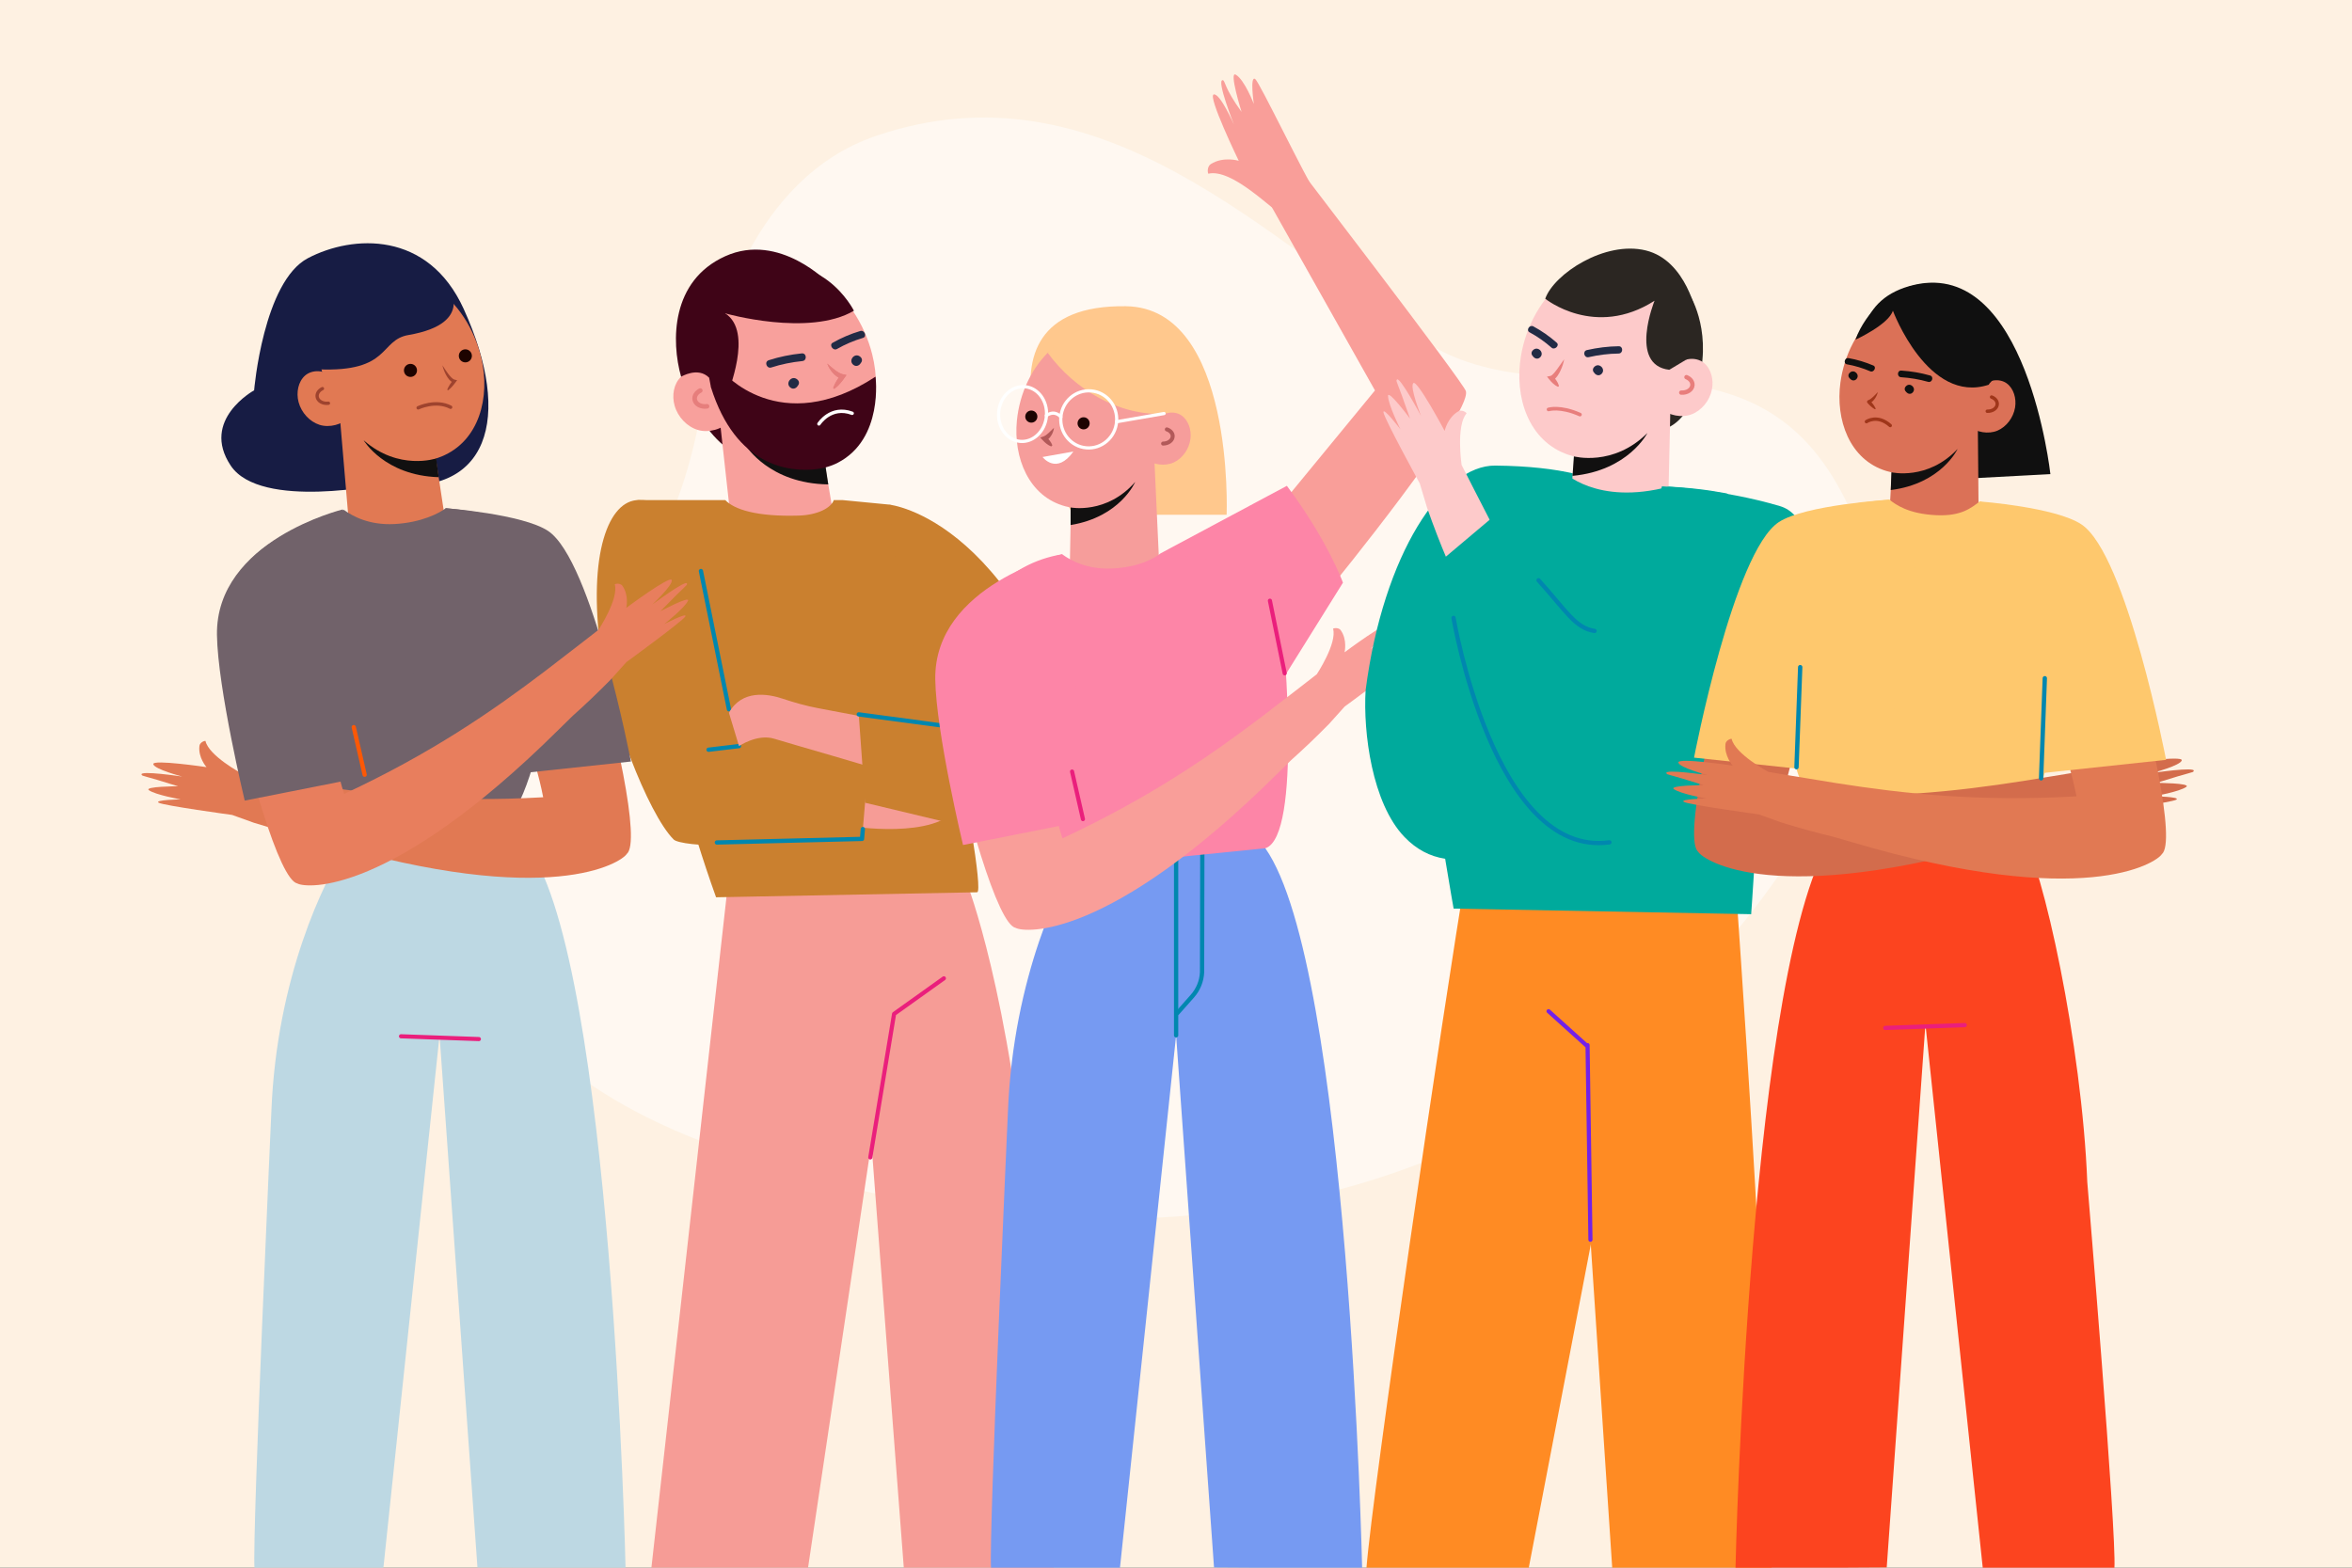 <?xml version="1.0" encoding="utf-8"?>
<!-- Generator: Adobe Illustrator 27.5.0, SVG Export Plug-In . SVG Version: 6.00 Build 0)  -->
<svg version="1.1" xmlns="http://www.w3.org/2000/svg" xmlns:xlink="http://www.w3.org/1999/xlink" x="0px" y="0px"
	 viewBox="0 0 750 500" style="enable-background:new 0 0 750 500;" xml:space="preserve">
<rect x="0" y="0" width="750" height="500" fill="#333333" stroke="none"/>
<g id="BACKGROUND">
	<rect x="0" y="-0.001" style="fill:#FEF1E2;" width="750" height="500"/>
</g>
<g id="OBJECTS">
	<path id="XMLID_126_" style="opacity:0.51;fill:#FFFFFF;" d="M227.061,112.373c-0.311,1.51-0.635,3.007-1.014,4.501
		c-3.171,12.511-4.17,57.93-48.174,99.647c-43.176,40.933-48.406,110.488,44.987,147.183
		c93.394,36.694,233.638,45.138,324.455-59.136c40.632-46.653,67.391-103.042,37.149-152.373
		c-31.276-51.018-89.451-17.276-130.063-43.195C404.119,76.91,351.154,18.874,279.307,43.348
		C239.504,56.907,228.632,104.74,227.061,112.373z"/>
	<g>
		<g>
			<path style="fill:#F69C96;" d="M308.377,281.815c0,0,13.604,34.376,20.126,107.749c5.676,63.854,7.511,110.637,7.511,110.637
				h-47.798l-16.648-218.386H308.377z"/>
			<g>
				<polygon style="fill:#F69C96;" points="232.138,281.815 207.697,500.202 257.637,500.202 278.454,360.718 295.72,281.815 				
					"/>
				
					<polyline style="fill:none;stroke:#EA1F7C;stroke-width:1.318;stroke-linecap:round;stroke-linejoin:round;stroke-miterlimit:10;" points="
					277.517,369.153 285.103,323.369 300.98,312.028 				"/>
			</g>
		</g>
		<g>
			<g>
				<g>
					<g>
						<g>
							<g>
								<path style="fill:#3F0417;" d="M223.034,132.742c0,0,5.28,9.62,13.251,12.706c-0.24-0.576-3.916-18.862-3.916-18.862
									L223.034,132.742z"/>
								<g>
									<g>
										<g>
											<g>
												<g>
													<path style="fill:#F8A09C;" d="M232.802,85.671c-1.822,1.001-3.528,2.301-5.067,3.93
														c-13.758,14.565-3.339,41.054,10.161,52.585c7.473,6.382,18.073,9.005,27.033,5.142
														c13.105-5.649,16.557-20.968,13.202-34.299c-2.501-9.933-8.511-19.138-17.008-24.639
														C252.637,82.895,241.42,80.935,232.802,85.671z"/>
												</g>
											</g>
											<g>
												<g>
													<path style="fill:#F8A09C;" d="M232.726,134.299c-2.404,2.625-6.755,3.85-10.192,2.826
														c-3.437-1.024-6.367-4.08-7.415-7.734c-0.94-3.278-0.273-7.089,2.071-9.232c2.344-2.143,6.733-2.227,8.941,0.313
														L232.726,134.299z"/>
												</g>
											</g>
											<g>
												<g>
													<path style="fill:#F8A09C;" d="M233.332,168.41l-4.721-42.74l30.452-0.849l7.05,41.41
														C262.052,166.975,240.188,167.403,233.332,168.41z"/>
												</g>
											</g>
											<g>
												<g>
													<path style="fill:#111010;" d="M264.115,154.495l-0.978-6.487c0,0-12.906,4.652-25.241-5.822
														C237.896,142.186,245.28,154.267,264.115,154.495z"/>
												</g>
											</g>
										</g>
										<g>
											<g>
												<path id="XMLID_121_" style="fill:#222B45;" d="M253.3,122.094c-0.042-0.017-0.084-0.034-0.125-0.051
													c-0.891-0.599-2.008,0.668-1.108,1.272c1.695,1.139,3.815-1.079,2.048-2.385c-1.722-1.272-3.768,1.263-2.116,2.646
													c1.652,1.383,3.769-1.436,1.807-2.483c-1.986-1.06-3.037,2.15-0.82,2.659
													C254.045,123.995,254.358,122.337,253.3,122.094L253.3,122.094z"/>
											</g>
											<g>
												<path id="XMLID_120_" style="fill:#222B45;" d="M273.385,114.855c-0.042-0.017-0.084-0.034-0.125-0.051
													c-0.891-0.599-2.008,0.668-1.108,1.272c1.695,1.139,3.815-1.08,2.048-2.385c-1.722-1.272-3.768,1.264-2.116,2.646
													c1.652,1.383,3.769-1.437,1.807-2.483c-1.986-1.06-3.038,2.15-0.82,2.659
													C274.13,116.755,274.442,115.097,273.385,114.855L273.385,114.855z"/>
											</g>
											<g>
												<path id="XMLID_119_" style="fill:#222B45;" d="M255.66,112.711c-3.55,0.358-7.129,1.079-10.526,2.177
													c-1.503,0.486-0.683,2.799,0.822,2.313c3.204-1.035,6.554-1.705,9.904-2.043
													C257.428,114.999,257.237,112.552,255.66,112.711L255.66,112.711z"/>
												<path id="XMLID_118_" style="fill:#222B45;" d="M265.51,109.324c2.744-1.558,5.734-2.851,8.825-3.759
													c1.368-0.402,2.211,1.806,0.841,2.208c-2.916,0.857-5.711,2.071-8.3,3.541
													C265.664,112.003,264.291,110.016,265.51,109.324L265.51,109.324z"/>
											</g>
										</g>
										<path style="fill:none;stroke:#E67E7C;stroke-width:1.461;stroke-linecap:round;stroke-miterlimit:10;" d="
											M225.466,129.587c-1.952,0.294-3.718-0.687-3.945-2.192c-0.17-1.129,0.574-2.231,1.78-2.836"/>
									</g>
								</g>
								<path style="fill:#3F0417;" d="M259.696,149.697c-8.013,0.777-25.051-0.833-32.991-26.187l3.673-5.048
									c0,0,18.14,21.772,48.804,1.677c0,0,2.655,19.806-11.987,27.425C264.873,148.772,262.3,149.445,259.696,149.697z"/>
								<path style="fill:#3F0417;" d="M231.262,99.947c0,0,14.493-18.214,33.02-9.574c0,0-15.658-16.479-33.012-8.655
									c-17.354,7.824-17.279,27.143-14.08,38.44c0,0,5.38-3.295,8.941,0.313l0.573,3.038c0,0,5.641,2.926,5.401,2.35
									C231.865,125.283,240.433,105.917,231.262,99.947z"/>
								<path style="fill:#3F0417;" d="M231.262,99.947c0,0,26.685,7.602,41.036-0.841c0,0-10.647-21.399-33.811-12.195
									C218.053,95.029,231.262,99.947,231.262,99.947z"/>
							</g>
						</g>
						<g>
							<g>
								<g>
									<path style="fill:#E67E7C;" d="M265.733,123.638c0.251-0.755,0.603-1.434,0.993-2.087c0.384-0.657,0.826-1.271,1.284-1.874
										l0.437,1.185c-1.277-0.376-2.199-1.164-2.944-2.018c-0.744-0.86-1.336-1.821-1.724-2.873
										c0.846,0.727,1.65,1.44,2.482,2.067c0.425,0.298,0.829,0.614,1.266,0.836c0.426,0.233,0.854,0.43,1.271,0.512l1.116,0.221
										l-0.679,0.965c-0.436,0.619-0.888,1.226-1.398,1.791c-0.504,0.569-1.045,1.111-1.689,1.578
										c-0.121,0.088-0.289,0.061-0.377-0.06C265.718,123.809,265.707,123.717,265.733,123.638z"/>
								</g>
								<g>
									<path style="fill:#E67E7C;" d="M265.733,123.638c0.251-0.755,0.603-1.434,0.993-2.087c0.384-0.657,0.826-1.271,1.284-1.874
										l0.437,1.185c-1.277-0.376-2.199-1.164-2.944-2.018c-0.744-0.86-1.336-1.821-1.724-2.873
										c0.846,0.727,1.65,1.44,2.482,2.067c0.425,0.298,0.829,0.614,1.266,0.836c0.426,0.233,0.854,0.43,1.271,0.512l1.116,0.221
										l-0.679,0.965c-0.436,0.619-0.888,1.226-1.398,1.791c-0.504,0.569-1.045,1.111-1.689,1.578
										c-0.121,0.088-0.289,0.061-0.377-0.06C265.718,123.809,265.707,123.717,265.733,123.638z"/>
								</g>
							</g>
						</g>
					</g>
				</g>
				<path style="fill:none;stroke:#FFFFFF;stroke-width:1.09;stroke-linecap:round;stroke-miterlimit:10;" d="M261.136,135.204
					c0,0,3.763-5.943,10.599-3.39"/>
			</g>
			<g>
				<g>
					<path style="fill:#CA802F;" d="M283.667,160.947l-15.037-1.452h-2.762c-0.781,2.425-5.061,4.759-11.111,4.945
						c-13.576,0.416-20.667-1.984-23.484-4.945h-27.589c-1.885,0-3.363,1.539-3.317,3.423
						c0.398,16.353,10.715,75.321,27.974,123.261l83.281-1.598C315.079,283.335,291.259,162.609,283.667,160.947z"/>
				</g>
				<g>
					<path style="fill:#F69C96;" d="M270.954,263.476c0,0,27.606,4.494,34.668-6.206l-24.203-6.975l-7.308-2.655L270.954,263.476z"
						/>
					<path style="fill:#CA802F;" d="M219.851,170.643c1.993,16.942,10.943,54.809,19.203,77.292
						c1.956,5.324,16.223,5.301,12.605,9.67l1.014,5.409c-7.115,8.592-35.496,7.099-37.862,4.733
						c-8.236-8.236-20.641-40.893-23.229-60.054c-4.23-31.32,2.588-48.197,12.037-48.197l0,0
						C211.919,159.495,218.881,162.399,219.851,170.643z"/>
					<polygon style="fill:#CA802F;" points="225.938,269.187 274.741,269.187 277.039,241.989 241.31,233.083 225.938,239.116 					
						"/>
					
						<line style="fill:none;stroke:#0087AF;stroke-width:1.361;stroke-linecap:round;stroke-linejoin:round;stroke-miterlimit:10;" x1="232.442" y1="226.21" x2="223.512" y2="182.122"/>
					
						<line style="fill:none;stroke:#0087AF;stroke-width:1.361;stroke-linecap:round;stroke-linejoin:round;stroke-miterlimit:10;" x1="235.654" y1="237.962" x2="225.938" y2="239.116"/>
					
						<polyline style="fill:none;stroke:#0087AF;stroke-width:1.361;stroke-linecap:round;stroke-linejoin:round;stroke-miterlimit:10;" points="
						228.588,268.703 274.879,267.559 275.145,264.413 					"/>
				</g>
				<g>
					<g>
						<path style="fill:#CA802F;" d="M283.666,160.947c-0.724,0.013,43.604,3.607,66.029,94.292
							c4.962,20.066-25.652,12.321-25.652,12.321l-35.755-67.287L283.666,160.947z"/>
					</g>
					<g>
						<path style="fill:#F69C96;" d="M279.917,229.474l-19.095-3.619c-3.802-0.72-7.528-1.772-11.198-3
							c-4.864-1.628-13.088-2.963-17.182,4.489l3.213,10.618c0,0,5.863-4.027,11.272-2.337c4.294,1.342,34.47,9.943,34.493,10.27
							C281.443,246.222,279.917,229.474,279.917,229.474z"/>
						<polygon style="fill:#CA802F;" points="324.043,267.559 275.853,256.026 273.836,227.844 327.76,235.073 						"/>
						
							<line style="fill:none;stroke:#0087AF;stroke-width:1.361;stroke-linecap:round;stroke-linejoin:round;stroke-miterlimit:10;" x1="273.836" y1="227.844" x2="327.76" y2="235.073"/>
					</g>
				</g>
			</g>
		</g>
	</g>
	<g>
		<g>
			<path style="fill:#769AF2;" d="M345.157,264.553l-0.09,5.982c-6.719,10.198-21.973,41.048-23.653,83.898
				c0,0-6.139,134.903-5.395,145.768h41.097l17.922-169.994l12.088,169.717l47.231,0.278c0,0-4.209-191.718-30.864-229.647
				l-0.562-6.001H345.157z"/>
			
				<line style="fill:none;stroke:#0087AF;stroke-width:1.361;stroke-linecap:round;stroke-linejoin:round;stroke-miterlimit:10;" x1="375.037" y1="330.207" x2="375.037" y2="270.535"/>
			
				<path style="fill:none;stroke:#0087AF;stroke-width:1.361;stroke-linecap:round;stroke-linejoin:round;stroke-miterlimit:10;" d="
				M383.397,270.535l-0.088,39.592c-0.134,2.806-1.223,5.482-3.087,7.583l-4.813,5.426"/>
		</g>
		<g>
			<g>
				<g>
					<path style="fill:#FFC88D;" d="M342.217,164.173h48.931c0,0,2.636-66.043-32.125-66.505
						C302.309,96.914,342.217,164.173,342.217,164.173z"/>
					<g>
						<g>
							<g>
								<g>
									<path style="fill:#F69D9B;" d="M359.09,105.287c1.668,0.614,3.275,1.496,4.784,2.677
										c13.487,10.558,8.056,34.279-1.887,45.746c-5.503,6.348-14.13,9.915-22.197,7.792
										c-11.798-3.105-16.669-15.615-15.532-27.311c0.848-8.715,4.755-17.262,11.237-22.996
										C341.969,105.469,351.202,102.382,359.09,105.287z"/>
								</g>
							</g>
							<g>
								<g>
									<path style="fill:#F69D9B;" d="M365.352,146.384c2.367,1.913,6.201,2.393,8.976,1.089c2.775-1.304,4.862-4.26,5.282-7.482
										c0.376-2.891-0.673-6.027-2.927-7.54c-2.254-1.513-5.975-1.025-7.518,1.404L365.352,146.384z"/>
								</g>
							</g>
							<g>
								<g>
									<path style="fill:#F69D9B;" d="M367.731,138.566l1.882,40.753c0.464,7.52-5.008,14.1-12.486,15.016l0,0
										c-8.637,1.057-16.195-5.81-15.969-14.508l0.723-38.097L367.731,138.566z"/>
								</g>
							</g>
							<g>
								<g>
									<path style="fill:#111010;" d="M341.393,167.456v-5.608c0,0,11.503,2.287,20.594-8.139
										C361.987,153.71,357.285,164.863,341.393,167.456z"/>
								</g>
							</g>
							<path style="fill:#FFC88D;" d="M371.53,131.986c-14.59,0.738-28.836-7.656-37.438-19.463c0,0,11.192-14.464,27.493-9.73
								C378.295,107.644,371.53,131.986,371.53,131.986z"/>
							<path style="fill:none;stroke:#B25959;stroke-width:1.275;stroke-linecap:round;stroke-miterlimit:10;" d="M370.889,141.475
								c1.687,0,3.055-1.055,3.055-2.356c0-0.976-0.77-1.813-1.866-2.171"/>
							<g>
								<g>
									<path style="fill:#B25959;" d="M335.202,142.394c-0.56-0.209-1.027-0.509-1.46-0.843c-0.439-0.328-0.826-0.709-1.198-1.104
										l-0.837-0.889l1.099-0.382c0.509-0.177,1.067-0.624,1.606-1.114c0.541-0.5,1.073-1.058,1.673-1.624
										c-0.085,0.827-0.363,1.604-0.78,2.327c-0.418,0.719-0.99,1.414-1.918,1.857l0.262-1.271
										c0.392,0.375,0.77,0.765,1.095,1.206c0.331,0.436,0.628,0.906,0.832,1.467L335.202,142.394z"/>
								</g>
							</g>
							<g>
								<path style="fill:#1D0300;" d="M326.931,132.79c-0.043,1.067,0.787,1.967,1.854,2.009c1.067,0.043,1.966-0.787,2.009-1.854
									c0.043-1.067-0.787-1.966-1.854-2.009C327.874,130.893,326.974,131.723,326.931,132.79z"/>
								<path style="fill:#1D0300;" d="M343.604,134.935c-0.043,1.067,0.787,1.966,1.854,2.009c1.067,0.043,1.966-0.787,2.009-1.854
									c0.043-1.067-0.787-1.966-1.854-2.009C344.547,133.038,343.647,133.868,343.604,134.935z"/>
							</g>
						</g>
						<g>
							<g>
								
									<path style="fill:none;stroke:#FFFFFF;stroke-width:1.02;stroke-linecap:round;stroke-linejoin:round;stroke-miterlimit:10;" d="
									M338.285,133.001c-0.426,5.015,3.206,9.419,8.113,9.836c4.907,0.417,9.231-3.31,9.658-8.324
									c0.426-5.015-3.206-9.419-8.113-9.836C343.036,124.259,338.712,127.986,338.285,133.001z"/>
								
									<ellipse transform="matrix(0.085 -0.996 0.996 0.085 166.992 445.582)" style="fill:none;stroke:#FFFFFF;stroke-width:1.02;stroke-linecap:round;stroke-linejoin:round;stroke-miterlimit:10;" cx="326.042" cy="131.892" rx="8.751" ry="7.642"/>
								
									<path style="fill:none;stroke:#FFFFFF;stroke-width:1.02;stroke-linecap:round;stroke-linejoin:round;stroke-miterlimit:10;" d="
									M338.285,133.001c0,0-1.771-2.436-4.629-0.461"/>
								
									<line style="fill:none;stroke:#FFFFFF;stroke-width:1.02;stroke-linecap:round;stroke-linejoin:round;stroke-miterlimit:10;" x1="356.056" y1="134.512" x2="371.193" y2="131.891"/>
							</g>
						</g>
					</g>
				</g>
				<path style="fill:#FFFFFF;" d="M342.288,144.004c-5.433,7.643-9.839,1.756-9.839,1.756L342.288,144.004z"/>
			</g>
			<g>
				<g>
					<g>
						<path style="fill:#F99E99;" d="M424.432,187.218c-4.308,6.394-12.86,8.31-19.484,4.365
							c-7.403-4.409-9.365-14.255-4.216-21.165l37.717-45.893l-37.75-67.088l10.934-7.18c0,0,55.111,71.775,55.809,74.505
							C469.34,132.19,424.432,187.218,424.432,187.218z"/>
						<g>
							<path style="fill:#F99E99;" d="M409.552,69.094c-4.038-2.229-16.63-15.455-24.26-13.696
								c-0.339-0.826-0.193-2.434,0.825-3.077c3.995-2.529,8.887-1.041,8.887-1.041s-10.009-20.68-7.974-21.148
								c2.034-0.469,6.441,9.583,6.441,9.583s-5.69-14.331-3.568-14.14c0.817,0.073,0.382,2.38,5.996,10.1
								c0,0-4.1-13.139-1.851-11.859c2.828,1.608,5.777,9.356,5.777,9.356s-1.348-9.11,0.425-7.971
								c1.292,0.83,15.627,30.723,20.015,37.637C418.59,64.607,409.942,69.765,409.552,69.094z"/>
						</g>
					</g>
				</g>
				<path style="fill:#FD85A7;" d="M370.104,176.475l35.636,45.441l22.497-36.075c0,0-4.698-13.173-17.881-30.893L370.104,176.475"
					/>
			</g>
			<g>
				<path style="fill:#FD85A7;" d="M316.269,189.289c5.653-6.839,13.728-11.08,22.439-12.512c2.724,2.021,8.101,4.947,16.103,4.526
					c8.565-0.451,13.274-3.243,15.293-4.827c8.126,0.717,16.208,2.009,24.176,3.926c10.11,2.224,17.327,12.324,14.889,22.385
					c0,0,6.164,63.982-5.677,67.748l-73.636,7.439c-13.99-5.957-17.751-77.567-17.751-77.567
					C311.327,196.745,313.349,192.821,316.269,189.289z"/>
				<path style="fill:#F99E99;" d="M330.494,218.201c1.807,17.983,4.246,36.387,8.287,49.185
					c27.852-12.994,47.118-26.319,63.978-39.107c4.332-3.316,8.317-6.392,11.353-8.743c0.963-0.748,1.926-1.497,2.883-2.24
					c0.001,0.001,0.001,0.002,0.002,0.003c1.823-1.416,2.897-2.254,2.897-2.255c0,0,6.533-9.862,5.188-14.532
					c0.633-0.313,1.9-0.278,2.451,0.5c2.165,3.055,1.221,7.03,1.221,7.03s14.042-10.473,14.502-8.875
					c0.46,1.598-6.258,7.85-6.258,7.85s11.181-8.355,11.128-6.655c-0.02,0.656,0,0-8.481,8.746c0,0,9.676-5.159,8.774-3.301
					c-1.131,2.334-7.547,7.397-7.547,7.397s7.529-3.9,6.717-2.43c-0.813,1.47-18.796,14.563-18.796,14.563l-4.987,5.551l0,0
					c-4.196,4.273-8.229,8.104-12.104,11.561l-4.58,4.49c-53.63,53.128-80.461,50.577-83.253,48.998
					c-5.675-1.138-15.904-35.863-23.674-72.891c-1.518-7.233,2.343-14.545,9.217-17.261c0.141-0.056,0.283-0.112,0.426-0.168
					C319.188,201.938,329.49,208.204,330.494,218.201z"/>
				<path style="fill:#FD85A7;" d="M338.708,176.776c0,0-40.913,9.751-40.473,39.907c0.247,16.952,8.851,52.82,8.851,52.82
					l40.217-7.961L338.708,176.776z"/>
				
					<line style="fill:none;stroke:#EA1F7C;stroke-width:1.318;stroke-linecap:round;stroke-linejoin:round;stroke-miterlimit:10;" x1="341.857" y1="246.076" x2="345.326" y2="261.25"/>
			</g>
			
				<line style="fill:none;stroke:#EA1F7C;stroke-width:1.318;stroke-linecap:round;stroke-linejoin:round;stroke-miterlimit:10;" x1="409.662" y1="214.747" x2="404.948" y2="191.583"/>
		</g>
	</g>
	<g>
		<g>
			<path style="fill:#FF8B23;" d="M489.38,272.699l-21.59,3.873c-7.685,45.56-30.185,199.272-32.068,223.63h51.732l24.799-129.215
				l-14.581-84.972C494.652,281.76,491.95,277.282,489.38,272.699z"/>
			<g>
				<path style="fill:#FF8B23;" d="M552.982,274.561c12.395,178.163,9.109,177.288,11.994,225.641h-50.865L501.894,315.91
					l-12.149-21.694l9.468-18.742L552.982,274.561z"/>
				<g>
					
						<line style="fill:none;stroke:#7321E8;stroke-width:1.318;stroke-linecap:round;stroke-linejoin:round;stroke-miterlimit:10;" x1="507.156" y1="395.398" x2="506.237" y2="333.324"/>
					
						<line style="fill:none;stroke:#7321E8;stroke-width:1.318;stroke-linecap:round;stroke-linejoin:round;stroke-miterlimit:10;" x1="505.915" y1="333.438" x2="493.798" y2="322.516"/>
				</g>
			</g>
		</g>
		<g>
			<g>
				<g>
					<path style="fill:#00AA9C;" d="M476.807,148.493c21.565,0.215,32.996,4.135,36.558,7.317c0,0-20.978,51.433-17.601,61.809
						c2.494,7.666,23.882-0.964,23.882-0.964l6.952,29.819c-16.88,10.259-34.667,19.998-50.574,25.501
						c-10.933,3.782-20.472,2.955-28.143-5c-10.409-10.796-13.218-33.491-12.418-46.814
						C441.13,176.498,460.156,148.327,476.807,148.493z"/>
				</g>
				<g>
					<path style="fill:#FDCACA;" d="M591.383,198.68c0.893-2.027-9.273,3.881-9.273,3.881c8.745-9.705,8.749-9.002,8.745-9.705
						c-0.009-1.824-11.663,7.568-11.663,7.568s6.954-6.963,6.398-8.657c-0.556-1.694-15.193,10.079-15.193,10.079
						s0.856-4.296-1.583-7.485c-0.621-0.812-1.981-0.8-2.646-0.44c1.625,4.952-4.99,15.776-4.99,15.776
						c0,0.001-1.119,0.941-3.016,2.53c-0.001-0.001-0.001-0.002-0.002-0.003c-0.997,0.834-1.999,1.674-3.002,2.514
						c-3.161,2.638-7.312,6.091-11.824,9.814c-5.258,4.3-10.755,8.661-16.65,13.063c2.29,7.371,4.529,14.761,6.858,22.115
						c4.823-4.597,9.887-9.694,15.197-15.354l4.733-4.991c4.017-3.856,8.189-8.12,12.518-12.863l0,0l5.126-6.143
						c0,0,18.758-14.735,19.571-16.342c0.813-1.607-7.102,2.867-7.102,2.867S590.262,201.226,591.383,198.68z"/>
				</g>
			</g>
			<g>
				<path style="fill:#2B2622;" d="M538.568,93.63c0,0,7.181,10.674,3.339,26.991c-4.492,19.081-15.332,16.541-15.332,16.541"/>
				<g>
					<g>
						<g>
							<g>
								<g>
									<g>
										<path style="fill:#FDCACA;" d="M525.786,84.214c1.802,0.807,3.516,1.906,5.099,3.33
											c14.145,12.726,6.325,38.603-5.566,50.557c-6.581,6.617-16.413,9.916-25.192,6.95
											c-12.84-4.337-17.288-18.572-15.14-31.448c1.601-9.595,6.581-18.771,14.2-24.633
											C506.797,83.116,517.264,80.396,525.786,84.214z"/>
									</g>
								</g>
								<g>
									<g>
										<path style="fill:#FDCACA;" d="M529.605,130.236c2.478,2.3,6.69,3.123,9.865,1.889c3.175-1.234,5.713-4.352,6.423-7.892
											c0.637-3.175-0.288-6.731-2.672-8.579c-2.384-1.848-6.544-1.589-8.439,0.985L529.605,130.236z"/>
									</g>
								</g>
								<g>
									<g>
										<path style="fill:#FDCACA;" d="M532.835,121.753l-1.009,45.309c-0.042,6.277-3.746,11.715-9.12,14.23
											c-1.792,0.838-3.769,1.352-5.858,1.464l0,0c-9.653,0.516-17.508-7.669-16.597-17.292l3.695-42.167L532.835,121.753z"/>
									</g>
								</g>
								<g>
									<g>
										<path style="fill:#111010;" d="M501.45,151.772l0.426-6.215c0,0,12.575,3.409,23.443-7.456
											C525.319,138.101,519.261,150.105,501.45,151.772z"/>
									</g>
								</g>
							</g>
							<g>
								<g>
									<path id="XMLID_125_" style="fill:#222B45;" d="M509.349,117.949c0.038-0.019,0.076-0.039,0.115-0.058
										c0.798-0.635,1.952,0.478,1.147,1.119c-1.517,1.208-3.694-0.728-2.122-2.1c1.532-1.337,3.664,0.906,2.207,2.342
										c-1.457,1.436-3.678-1.069-1.902-2.211c1.798-1.156,3.041,1.801,0.981,2.454
										C508.791,119.805,508.367,118.26,509.349,117.949L509.349,117.949z"/>
								</g>
								<path id="XMLID_124_" style="fill:#222B45;" d="M506.035,111.653c3.304-0.751,6.745-1.183,10.134-1.222
									c1.5-0.017,1.461,2.313-0.041,2.33c-3.198,0.036-6.416,0.446-9.534,1.155C505.135,114.248,504.567,111.987,506.035,111.653
									L506.035,111.653z"/>
								<g>
									<path id="XMLID_123_" style="fill:#222B45;" d="M489.78,112.644c0.038-0.02,0.076-0.038,0.114-0.058
										c0.798-0.636,1.952,0.478,1.147,1.119c-1.517,1.208-3.694-0.728-2.122-2.1c1.532-1.337,3.664,0.906,2.207,2.342
										c-1.457,1.437-3.678-1.069-1.902-2.211c1.798-1.156,3.041,1.801,0.981,2.454C489.222,114.5,488.798,112.955,489.78,112.644
										L489.78,112.644z"/>
								</g>
								<g>
									<g>
										<path style="fill:#E87E7C;" d="M496.686,123.313c-0.553-0.256-1.007-0.597-1.425-0.969
											c-0.424-0.367-0.792-0.783-1.144-1.212l-0.824-1.004l1.173-0.25c0.255-0.054,0.714-0.473,1.071-0.884
											c0.385-0.421,0.73-0.907,1.095-1.387c0.708-0.979,1.395-2.003,2.15-3.017c-0.226,1.249-0.632,2.442-1.168,3.594
											c-0.262,0.582-0.586,1.136-0.959,1.688c-0.414,0.531-0.794,1.101-1.708,1.49l0.35-1.254
											c0.374,0.41,0.732,0.835,1.034,1.307c0.308,0.467,0.58,0.966,0.754,1.55c0.046,0.154-0.042,0.315-0.196,0.361
											C496.82,123.349,496.748,123.341,496.686,123.313z"/>
									</g>
								</g>
								<path id="XMLID_122_" style="fill:#222B45;" d="M496.413,109.308c-2.247-1.983-4.773-3.768-7.469-5.215
									c-1.193-0.641-2.407,1.247-1.212,1.888c2.543,1.365,4.904,3.038,7.024,4.91
									C495.747,111.767,497.411,110.189,496.413,109.308L496.413,109.308z"/>
							</g>
							<path style="fill:none;stroke:#E87E7C;stroke-width:1.388;stroke-linecap:round;stroke-miterlimit:10;" d="M536.114,125.217
								c1.87,0.128,3.466-0.937,3.565-2.379c0.074-1.081-0.715-2.068-1.903-2.547"/>
						</g>
					</g>
					<path style="fill:none;stroke:#E87E7C;stroke-width:1.152;stroke-linecap:round;stroke-miterlimit:10;" d="M493.788,130.589
						c0,0,3.685-1.179,10.028,1.64"/>
				</g>
				<path style="fill:#2B2622;" d="M492.741,95.273c0,0,15.825,12.831,34.858,0.642c0,0-8.34,20.53,4.705,22.027l9.623-5.774
					l-0.855-11.548c0,0-3.208-17.536-16.253-20.743C511.774,76.668,495.521,87.361,492.741,95.273z"/>
			</g>
			<path style="fill:#00AA9C;" d="M560.461,180.281c-6.692-20.126-9.685-22.855-9.685-22.855s-7.613-1.689-18.561-2.224
				c-23.19,6.172-33.748-4.787-33.748-4.787c-9.117-0.198-20.402,5.605-25.763,7.677c-14.158,5.472-15.21,7.087-19.61,18.139
				c-6.893,17.316,10.432,113.557,10.432,113.557l94.884,1.787C558.411,291.576,565.417,195.19,560.461,180.281z"/>
			<g>
				<g>
					<path style="fill:#FDCACA;" d="M455.037,161.86L455.037,161.86c2.119,6.063,4.282,11.622,6.462,16.746l2.392,6.449
						c1.578,4.324,3.155,8.423,4.725,12.329c4.98-5.17,10.001-10.295,15.129-15.301c-2.5-4.464-4.852-8.841-7.099-13.138
						c-2.687-5.196-5.149-10.001-7.02-13.669c-0.592-1.166-1.185-2.332-1.773-3.49c-0.001,0.001-0.001,0.001-0.003,0.002
						c-1.121-2.206-1.781-3.51-1.781-3.511c0,0-1.833-12.552,1.606-16.469c-0.471-0.592-1.717-1.137-2.607-0.635
						c-3.496,1.975-4.396,6.262-4.396,6.262s-8.838-16.575-10.014-15.235c-1.176,1.34,2.485,10.474,2.485,10.474
						s-7.03-13.214-7.755-11.54c-0.28,0.645,0,0,4.232,12.36c0,0-7.03-9.425-7.004-7.21c0.031,2.782,3.943,10.624,3.943,10.624
						s-5.523-7.223-5.406-5.426c0.117,1.798,11.583,22.715,11.583,22.715L455.037,161.86z"/>
				</g>
				<g>
					<path style="fill:#00AA9C;" d="M567.545,161.405c-18.745-5.559-37.588-6.295-37.588-6.295s-12.271,43.094-20.983,49.261
						c-6.436,4.556-31.209-40.912-31.209-40.912l-22.781,19.201c20.146,44.297,26.061,62.732,35.946,75.519
						c6.794,8.788,18.171,11.901,29.015,9.906c14.716-2.708,30.021-18.657,36.997-29.335
						C577.311,202.114,583.204,166.049,567.545,161.405z"/>
					
						<path style="fill:none;stroke:#0087AF;stroke-width:1.361;stroke-linecap:round;stroke-linejoin:round;stroke-miterlimit:10;" d="
						M508.464,201.236c-6.166-0.956-8.933-6.254-17.866-16.173"/>
					
						<path style="fill:none;stroke:#0087AF;stroke-width:1.361;stroke-linecap:round;stroke-linejoin:round;stroke-miterlimit:10;" d="
						M463.497,197.074c0,0,12.939,76.619,49.712,71.575"/>
				</g>
			</g>
		</g>
	</g>
	<g>
		<g>
			<g>
				<path style="fill:#BDD8E3;" d="M110.281,264.553l-0.09,5.982c-6.719,10.198-21.973,41.048-23.653,83.898
					c0,0-6.139,134.903-5.395,145.768h41.097l17.922-169.994l12.088,169.717l47.231,0.278c0,0-4.209-191.718-30.864-229.647
					l-0.562-6.001H110.281z"/>
			</g>
			
				<line style="fill:none;stroke:#EA1F7C;stroke-width:1.318;stroke-linecap:round;stroke-linejoin:round;stroke-miterlimit:10;" x1="127.873" y1="330.515" x2="152.701" y2="331.402"/>
		</g>
		<g>
			<g>
				<path style="fill:#171C44;" d="M122.883,154.342c0,0-39.773,8.47-49.313-5.84c-9.733-14.599,7.462-24.008,7.462-24.008
					s2.92-34.714,17.195-42.176s38.283-8.76,49.637,16.221C163.777,133.548,155.65,158.884,122.883,154.342z"/>
				<g>
					<g>
						<g>
							<g>
								<g>
									<path style="fill:#E17953;" d="M112.23,88.304c-1.695,0.89-3.287,2.058-4.731,3.532
										c-12.913,13.174-3.772,37.737,8.461,48.582c6.771,6.003,16.485,8.597,24.799,5.193
										c12.16-4.977,15.598-19.022,12.737-31.351c-2.133-9.187-7.51-17.762-15.239-22.971
										C130.537,86.086,120.244,84.091,112.23,88.304z"/>
								</g>
							</g>
							<g>
								<g>
									<path style="fill:#E17953;" d="M111.334,133.069c-2.258,2.376-6.284,3.429-9.431,2.428
										c-3.147-1.001-5.792-3.864-6.694-7.245c-0.809-3.034-0.131-6.531,2.064-8.464c2.194-1.933,6.236-1.936,8.225,0.44
										L111.334,133.069z"/>
								</g>
							</g>
							<g>
								<g>
									<path style="fill:#E17953;" d="M107.692,125.056l3.733,43.78c0.564,8.095,7.334,14.351,15.448,14.274l0,0
										c9.372-0.088,16.475-8.486,15.007-17.742l-6.14-40.577L107.692,125.056z"/>
								</g>
							</g>
							<g>
								<g>
									<path style="fill:#111010;" d="M139.887,152.194l-0.79-5.988c0,0-11.96,4.063-23.137-5.789
										C115.96,140.418,122.552,151.664,139.887,152.194z"/>
								</g>
							</g>
							<path style="fill:none;stroke:#9E432E;stroke-width:1.054;stroke-linecap:round;stroke-miterlimit:10;" d="M104.73,128.608
								c-1.802,0.238-3.411-0.696-3.594-2.085c-0.137-1.042,0.566-2.044,1.687-2.581"/>
							<g>
								<g>
									<path style="fill:#9E432E;" d="M142.598,124.281c0.453-1.123,1.122-2.083,1.846-3l0.288,0.827
										c-0.705-0.218-1.153-0.661-1.536-1.095c-0.374-0.449-0.686-0.918-0.947-1.411c-0.528-0.979-0.925-2.008-1.17-3.081
										c0.601,0.916,1.184,1.822,1.815,2.667c0.323,0.415,0.642,0.829,1.003,1.174c0.348,0.347,0.746,0.655,1.095,0.728
										l0.775,0.162l-0.488,0.665c-0.691,0.942-1.437,1.843-2.399,2.579L142.598,124.281z"/>
								</g>
							</g>
							<g>
								<path style="fill:#1D0300;" d="M150.444,113.14c0.196,1.133-0.564,2.211-1.697,2.407c-1.133,0.196-2.211-0.563-2.407-1.697
									c-0.196-1.133,0.563-2.211,1.697-2.407C149.171,111.247,150.248,112.007,150.444,113.14z"/>
								<path style="fill:#1D0300;" d="M132.943,117.779c0.196,1.133-0.564,2.211-1.697,2.407c-1.133,0.196-2.211-0.563-2.407-1.696
									c-0.196-1.133,0.563-2.211,1.697-2.407C131.669,115.887,132.747,116.646,132.943,117.779z"/>
							</g>
						</g>
					</g>
				</g>
				<path style="fill:#171C44;" d="M142.596,90.529c0,0,9.62,12.551-12.339,16.319c-9.373,1.608-5.573,11.941-28.858,10.946
					c-0.238-0.225-0.759-1.39-1.434-3.092c-6.937-17.491,8.436-36.124,26.776-31.919C130.389,83.619,139.185,87.544,142.596,90.529z
					"/>
				<path style="fill:none;stroke:#9E432E;stroke-width:1.1;stroke-linecap:round;stroke-miterlimit:10;" d="M133.347,130.069
					c0,0,5.553-2.681,10.341-0.191"/>
			</g>
			<g>
				<path style="fill:#71626A;" d="M80.246,178.119c6.702-6.965,21.159-13.405,29.409-15.505c2.724,2.021,8.101,4.947,16.103,4.526
					c8.565-0.451,14.368-3.47,16.386-5.055c8.126,0.717,15.115,2.237,23.082,4.153c10.11,2.224,17.326,12.324,14.889,22.385
					c0,0-7.53,71.312-21.544,75.187h-57.768c-13.99-5.957-17.751-77.567-17.751-77.567
					C82.275,182.583,77.068,181.421,80.246,178.119z"/>
				<g>
					<path style="fill:#E17953;" d="M157.187,207.04c6.933,16.691,13.51,34.052,16.018,47.236
						c-30.684,1.761-53.964-0.839-74.871-4.108c-5.386-0.867-10.354-1.686-14.141-2.317c-1.203-0.203-2.405-0.405-3.6-0.606
						c0,0.001,0,0.002,0,0.003c-2.276-0.383-3.619-0.611-3.62-0.612c0,0-10.427-5.587-11.457-10.337
						c-0.705,0.025-1.805,0.656-1.921,1.602c-0.458,3.717,2.257,6.768,2.257,6.768s-17.328-2.566-16.976-0.941
						c0.352,1.625,9.231,3.945,9.231,3.945s-13.806-2.057-12.952-0.585c0.329,0.568,0,0,11.613,3.681c0,0-10.965,0.044-9.29,1.253
						c2.103,1.519,10.151,2.936,10.151,2.936s-8.478,0.135-7.066,1.044c1.413,0.91,23.453,3.913,23.453,3.913l7.022,2.523l0,0
						c5.72,1.773,11.087,3.235,16.138,4.442l6.162,1.783c72.405,21.359,94.821,6.395,96.531,3.681
						c4.457-3.692-2.996-39.117-13.706-75.403c-2.092-7.089-8.958-11.697-16.298-10.83c-0.151,0.018-0.303,0.036-0.454,0.054
						C159.434,187.361,153.333,197.761,157.187,207.04z"/>
					<path style="fill:#71626A;" d="M142.145,162.086c0,0,24.459,1.859,32.592,7.228c14.149,9.34,26.46,73.569,26.46,73.569
						l-51.54,5.506l-24.472-46.215L142.145,162.086z"/>
				</g>
				<g>
					<path style="fill:#E87E5D;" d="M101.442,204.038c1.807,17.983,4.246,36.387,8.287,49.185
						c27.852-12.994,47.118-26.319,63.979-39.107c4.332-3.316,8.317-6.392,11.353-8.743c0.963-0.748,1.926-1.497,2.883-2.24
						c0.001,0.001,0.001,0.002,0.002,0.003c1.822-1.416,2.897-2.254,2.897-2.255c0,0,6.533-9.862,5.188-14.532
						c0.633-0.313,1.9-0.278,2.451,0.5c2.165,3.055,1.221,7.03,1.221,7.03s14.042-10.473,14.502-8.875
						c0.46,1.598-6.258,7.85-6.258,7.85s11.181-8.355,11.128-6.655c-0.02,0.656,0,0-8.481,8.746c0,0,9.676-5.159,8.774-3.301
						c-1.131,2.334-7.547,7.397-7.547,7.397s7.529-3.9,6.717-2.43c-0.813,1.47-18.796,14.563-18.796,14.563l-4.987,5.551l0,0
						c-4.196,4.273-8.229,8.104-12.105,11.561l-4.58,4.49c-53.63,53.128-80.461,50.577-83.252,48.998
						c-5.675-1.138-15.904-35.863-23.674-72.891c-1.518-7.233,2.343-14.545,9.217-17.261c0.141-0.056,0.283-0.112,0.426-0.168
						C90.136,187.775,100.437,194.041,101.442,204.038z"/>
					<path style="fill:#71626A;" d="M109.29,162.48c0,0-40.547,9.886-40.107,40.042c0.247,16.952,8.851,52.82,8.851,52.82
						l40.217-7.961L109.29,162.48z"/>
				</g>
				<g>
					
						<line style="fill:none;stroke:#FC5806;stroke-width:1.361;stroke-linecap:round;stroke-linejoin:round;stroke-miterlimit:10;" x1="112.805" y1="231.913" x2="116.273" y2="247.088"/>
				</g>
			</g>
		</g>
	</g>
	<g>
		<g>
			<g>
				<path style="fill:#FC441F;" d="M644.483,259.6l0.092,6.108c6.86,10.412,19.293,67.548,21.009,111.298
					c0,0,9.41,112.103,8.65,123.196h-41.961l-18.298-173.568l-12.342,173.284l-48.224,0.284c0,0,4.297-195.749,31.513-234.475
					l0.574-6.127H644.483z"/>
			</g>
			
				<line style="fill:none;stroke:#EA1F7C;stroke-width:1.346;stroke-linecap:round;stroke-linejoin:round;stroke-miterlimit:10;" x1="626.521" y1="326.948" x2="601.171" y2="327.853"/>
		</g>
		<g>
			<g>
				<g>
					<g>
						<g>
							<path style="fill:#101010;" d="M620.989,152.965l32.835-1.746c0,0-7.507-68.521-43.296-60.391
								c-36.507,8.293-3.776,63.263-3.776,63.263L620.989,152.965z"/>
							<g>
								<g>
									<g>
										<g>
											<path style="fill:#DB7157;" d="M623.138,94.155c1.662,0.682,3.253,1.634,4.732,2.884
												c13.228,11.174,6.848,34.933-3.628,46.144c-5.798,6.206-14.647,9.485-22.717,7.037
												c-11.802-3.581-16.252-16.402-14.663-28.175c1.184-8.773,5.453-17.26,12.217-22.809
												C605.835,93.695,615.278,90.924,623.138,94.155z"/>
										</g>
									</g>
									<g>
										<g>
											<path style="fill:#DB7157;" d="M627.918,135.908c2.32,2.021,6.174,2.651,9.027,1.438
												c2.853-1.213,5.072-4.121,5.617-7.361c0.489-2.906-0.453-6.114-2.674-7.727c-2.221-1.613-5.998-1.26-7.648,1.135
												L627.918,135.908z"/>
										</g>
									</g>
									<g>
										<g>
											<path style="fill:#DB7157;" d="M630.615,128.1l0.368,41.241c0.186,7.614-5.59,14.057-13.179,14.7l0,0
												c-8.766,0.743-16.143-6.478-15.586-15.258l2.164-38.459L630.615,128.1z"/>
										</g>
									</g>
									<g>
										<g>
											<path style="fill:#111010;" d="M602.92,156.295l0.211-5.665c0,0,11.534,2.743,21.111-7.447
												C624.243,143.183,619.073,154.273,602.92,156.295z"/>
										</g>
									</g>
								</g>
								<g>
									<path id="XMLID_109_" style="fill:#101010;" d="M606.297,118.192c3.077,0.203,6.19,0.72,9.156,1.567
										c1.313,0.375,0.673,2.397-0.641,2.022c-2.798-0.799-5.711-1.278-8.615-1.47
										C604.838,120.221,604.93,118.102,606.297,118.192L606.297,118.192z"/>
									<g>
										<g>
											<path id="XMLID_108_" style="fill:#101010;" d="M608.65,124.039c0.034-0.019,0.069-0.037,0.102-0.056
												c0.707-0.601,1.789,0.379,1.075,0.985c-1.345,1.142-3.381-0.557-1.99-1.85c1.356-1.259,3.359,0.72,2.074,2.067
												c-1.284,1.348-3.376-0.868-1.793-1.957c1.603-1.103,2.817,1.552,0.962,2.204
												C608.195,125.744,607.766,124.35,608.65,124.039L608.65,124.039z"/>
										</g>
										<g>
											<path id="XMLID_107_" style="fill:#101010;" d="M590.7,119.77c0.034-0.019,0.069-0.037,0.103-0.056
												c0.707-0.601,1.789,0.379,1.075,0.985c-1.346,1.142-3.381-0.557-1.99-1.85c1.356-1.259,3.358,0.72,2.074,2.067
												c-1.285,1.348-3.376-0.868-1.793-1.957c1.603-1.103,2.817,1.552,0.962,2.204
												C590.245,121.473,589.815,120.08,590.7,119.77L590.7,119.77z"/>
										</g>
									</g>
									<g>
										<g>
											<path style="fill:#9F361A;" d="M597.821,130.506c-0.926-0.521-1.647-1.23-2.316-1.987l-0.016-0.018
												c-0.195-0.22-0.174-0.557,0.047-0.751c0.055-0.048,0.119-0.084,0.184-0.106c0.531-0.177,1.068-0.603,1.574-1.068
												c0.507-0.473,0.992-1.001,1.51-1.541c-0.167,0.733-0.483,1.42-0.909,2.051c-0.428,0.627-0.981,1.224-1.809,1.575
												l0.215-0.875c0.7,0.729,1.348,1.506,1.79,2.472c0.044,0.097,0.002,0.211-0.095,0.255
												C597.938,130.54,597.873,130.534,597.821,130.506z"/>
										</g>
									</g>
									<path id="XMLID_106_" style="fill:#101010;" d="M597.382,116.588c-2.508-1.072-5.201-1.892-7.943-2.372
										c-1.214-0.213-1.724,1.765-0.508,1.978c2.588,0.453,5.105,1.224,7.472,2.236
										C597.51,118.903,598.496,117.064,597.382,116.588L597.382,116.588z"/>
								</g>
								
									<path style="fill:none;stroke:#9F361A;stroke-width:1.085;stroke-linecap:round;stroke-linejoin:round;stroke-miterlimit:10;" d="
									M633.696,131.158c1.705,0.063,3.127-0.951,3.176-2.265c0.037-0.986-0.709-1.86-1.804-2.263"/>
							</g>
							<path style="fill:#101010;" d="M591.66,108.342c0,0,10.589-4.81,11.937-9.255c0,0,11.185,29.989,30.585,23.614
								c0.271-0.936,4.901-4.549,4.901-4.549s-3.404-30.194-26.028-27.618c-7.362,0.838-13.822,5.216-18.01,11.329
								C593.699,103.827,592.462,106.033,591.66,108.342z"/>
						</g>
					</g>
				</g>
				<g>
					<path style="fill:#FEC86D;" d="M663.688,175.515c-6.843-7.112-23.958-13.433-32.383-15.577
						c-2.781,2.064-5.917,4.798-14.087,4.368c-8.745-0.46-12.661-3.325-14.722-4.942c-8.297,0.732-17.441,2.065-25.576,4.022
						c-10.323,2.271-17.691,12.583-15.202,22.855c0,0,7.688,72.811,21.997,76.768h58.983c14.284-6.083,18.124-79.197,18.124-79.197
						C661.617,180.073,666.933,178.887,663.688,175.515z"/>
					<g>
						<path style="fill:#D36C4C;" d="M585.13,205.044c-7.079,17.042-13.793,34.768-16.354,48.229
							c31.329,1.798,55.098-0.857,76.445-4.194c5.499-0.885,10.571-1.721,14.438-2.366c1.228-0.207,2.456-0.414,3.676-0.619
							c0,0.001,0,0.002,0,0.003c2.324-0.391,3.695-0.624,3.696-0.625c0,0,10.647-5.704,11.697-10.554
							c0.72,0.025,1.843,0.67,1.962,1.636c0.468,3.795-2.305,6.911-2.305,6.911s17.693-2.62,17.333-0.96
							c-0.36,1.659-9.425,4.028-9.425,4.028s14.096-2.1,13.225-0.598c-0.336,0.58,0,0-11.858,3.759c0,0,11.195,0.045,9.486,1.279
							c-2.147,1.551-10.365,2.997-10.365,2.997s8.656,0.138,7.214,1.066c-1.442,0.929-23.946,3.995-23.946,3.995l-7.17,2.577l0,0
							c-5.84,1.811-11.32,3.303-16.477,4.535l-6.291,1.82c-73.927,21.808-96.814,6.529-98.56,3.758
							c-4.551-3.77,3.059-39.939,13.994-76.988c2.136-7.238,9.146-11.943,16.641-11.058c0.154,0.018,0.309,0.037,0.464,0.055
							C582.837,184.951,589.065,195.57,585.13,205.044z"/>
						<path style="fill:#FEC86D;" d="M602.497,159.364c0,0-26.982,1.68-35.286,7.161c-14.446,9.536-27.017,75.116-27.017,75.116
							l52.623,5.622l24.987-47.186L602.497,159.364z"/>
					</g>
				</g>
				
					<path style="fill:none;stroke:#9F361A;stroke-width:1.085;stroke-linecap:round;stroke-linejoin:round;stroke-miterlimit:10;" d="
					M595.162,134.479c0,0,3.449-2.439,7.592,1.244"/>
			</g>
			<g>
				<g>
					<g>
						<path style="fill:#E17953;" d="M645.779,205.754c7.079,17.042,13.794,34.767,16.354,48.229
							c-31.329,1.798-55.098-0.857-76.445-4.194c-5.499-0.885-10.571-1.721-14.439-2.366c-1.228-0.207-2.456-0.414-3.676-0.619
							c0,0.001,0,0.002,0,0.003c-2.324-0.391-3.695-0.624-3.696-0.625c0,0-10.646-5.704-11.698-10.554
							c-0.72,0.025-1.843,0.67-1.962,1.636c-0.468,3.795,2.305,6.911,2.305,6.911s-17.693-2.62-17.333-0.96
							c0.36,1.659,9.425,4.028,9.425,4.028s-14.096-2.1-13.225-0.598c0.336,0.58,0,0,11.858,3.759c0,0-11.196,0.045-9.486,1.279
							c2.147,1.551,10.365,2.997,10.365,2.997s-8.656,0.138-7.214,1.066c1.442,0.929,23.947,3.995,23.947,3.995l7.169,2.576l0,0
							c5.84,1.81,11.32,3.303,16.477,4.535l6.291,1.82c73.927,21.808,96.814,6.529,98.56,3.758
							c4.551-3.77-3.059-39.939-13.994-76.988c-2.136-7.238-9.146-11.942-16.641-11.058c-0.154,0.018-0.309,0.037-0.464,0.055
							C648.073,185.661,641.844,196.28,645.779,205.754z"/>
						<path style="fill:#FEC86D;" d="M631.306,159.938c0,0,24.089,1.815,32.393,7.296c14.446,9.536,27.017,75.116,27.017,75.116
							l-52.623,5.622l-24.987-47.186L631.306,159.938z"/>
					</g>
				</g>
				<g>
					
						<line style="fill:none;stroke:#0087AF;stroke-width:1.389;stroke-linecap:round;stroke-linejoin:round;stroke-miterlimit:10;" x1="652.043" y1="216.323" x2="650.862" y2="248.232"/>
					
						<line style="fill:none;stroke:#0087AF;stroke-width:1.389;stroke-linecap:round;stroke-linejoin:round;stroke-miterlimit:10;" x1="574.045" y1="212.778" x2="572.863" y2="244.686"/>
				</g>
			</g>
		</g>
	</g>
</g>
</svg>
